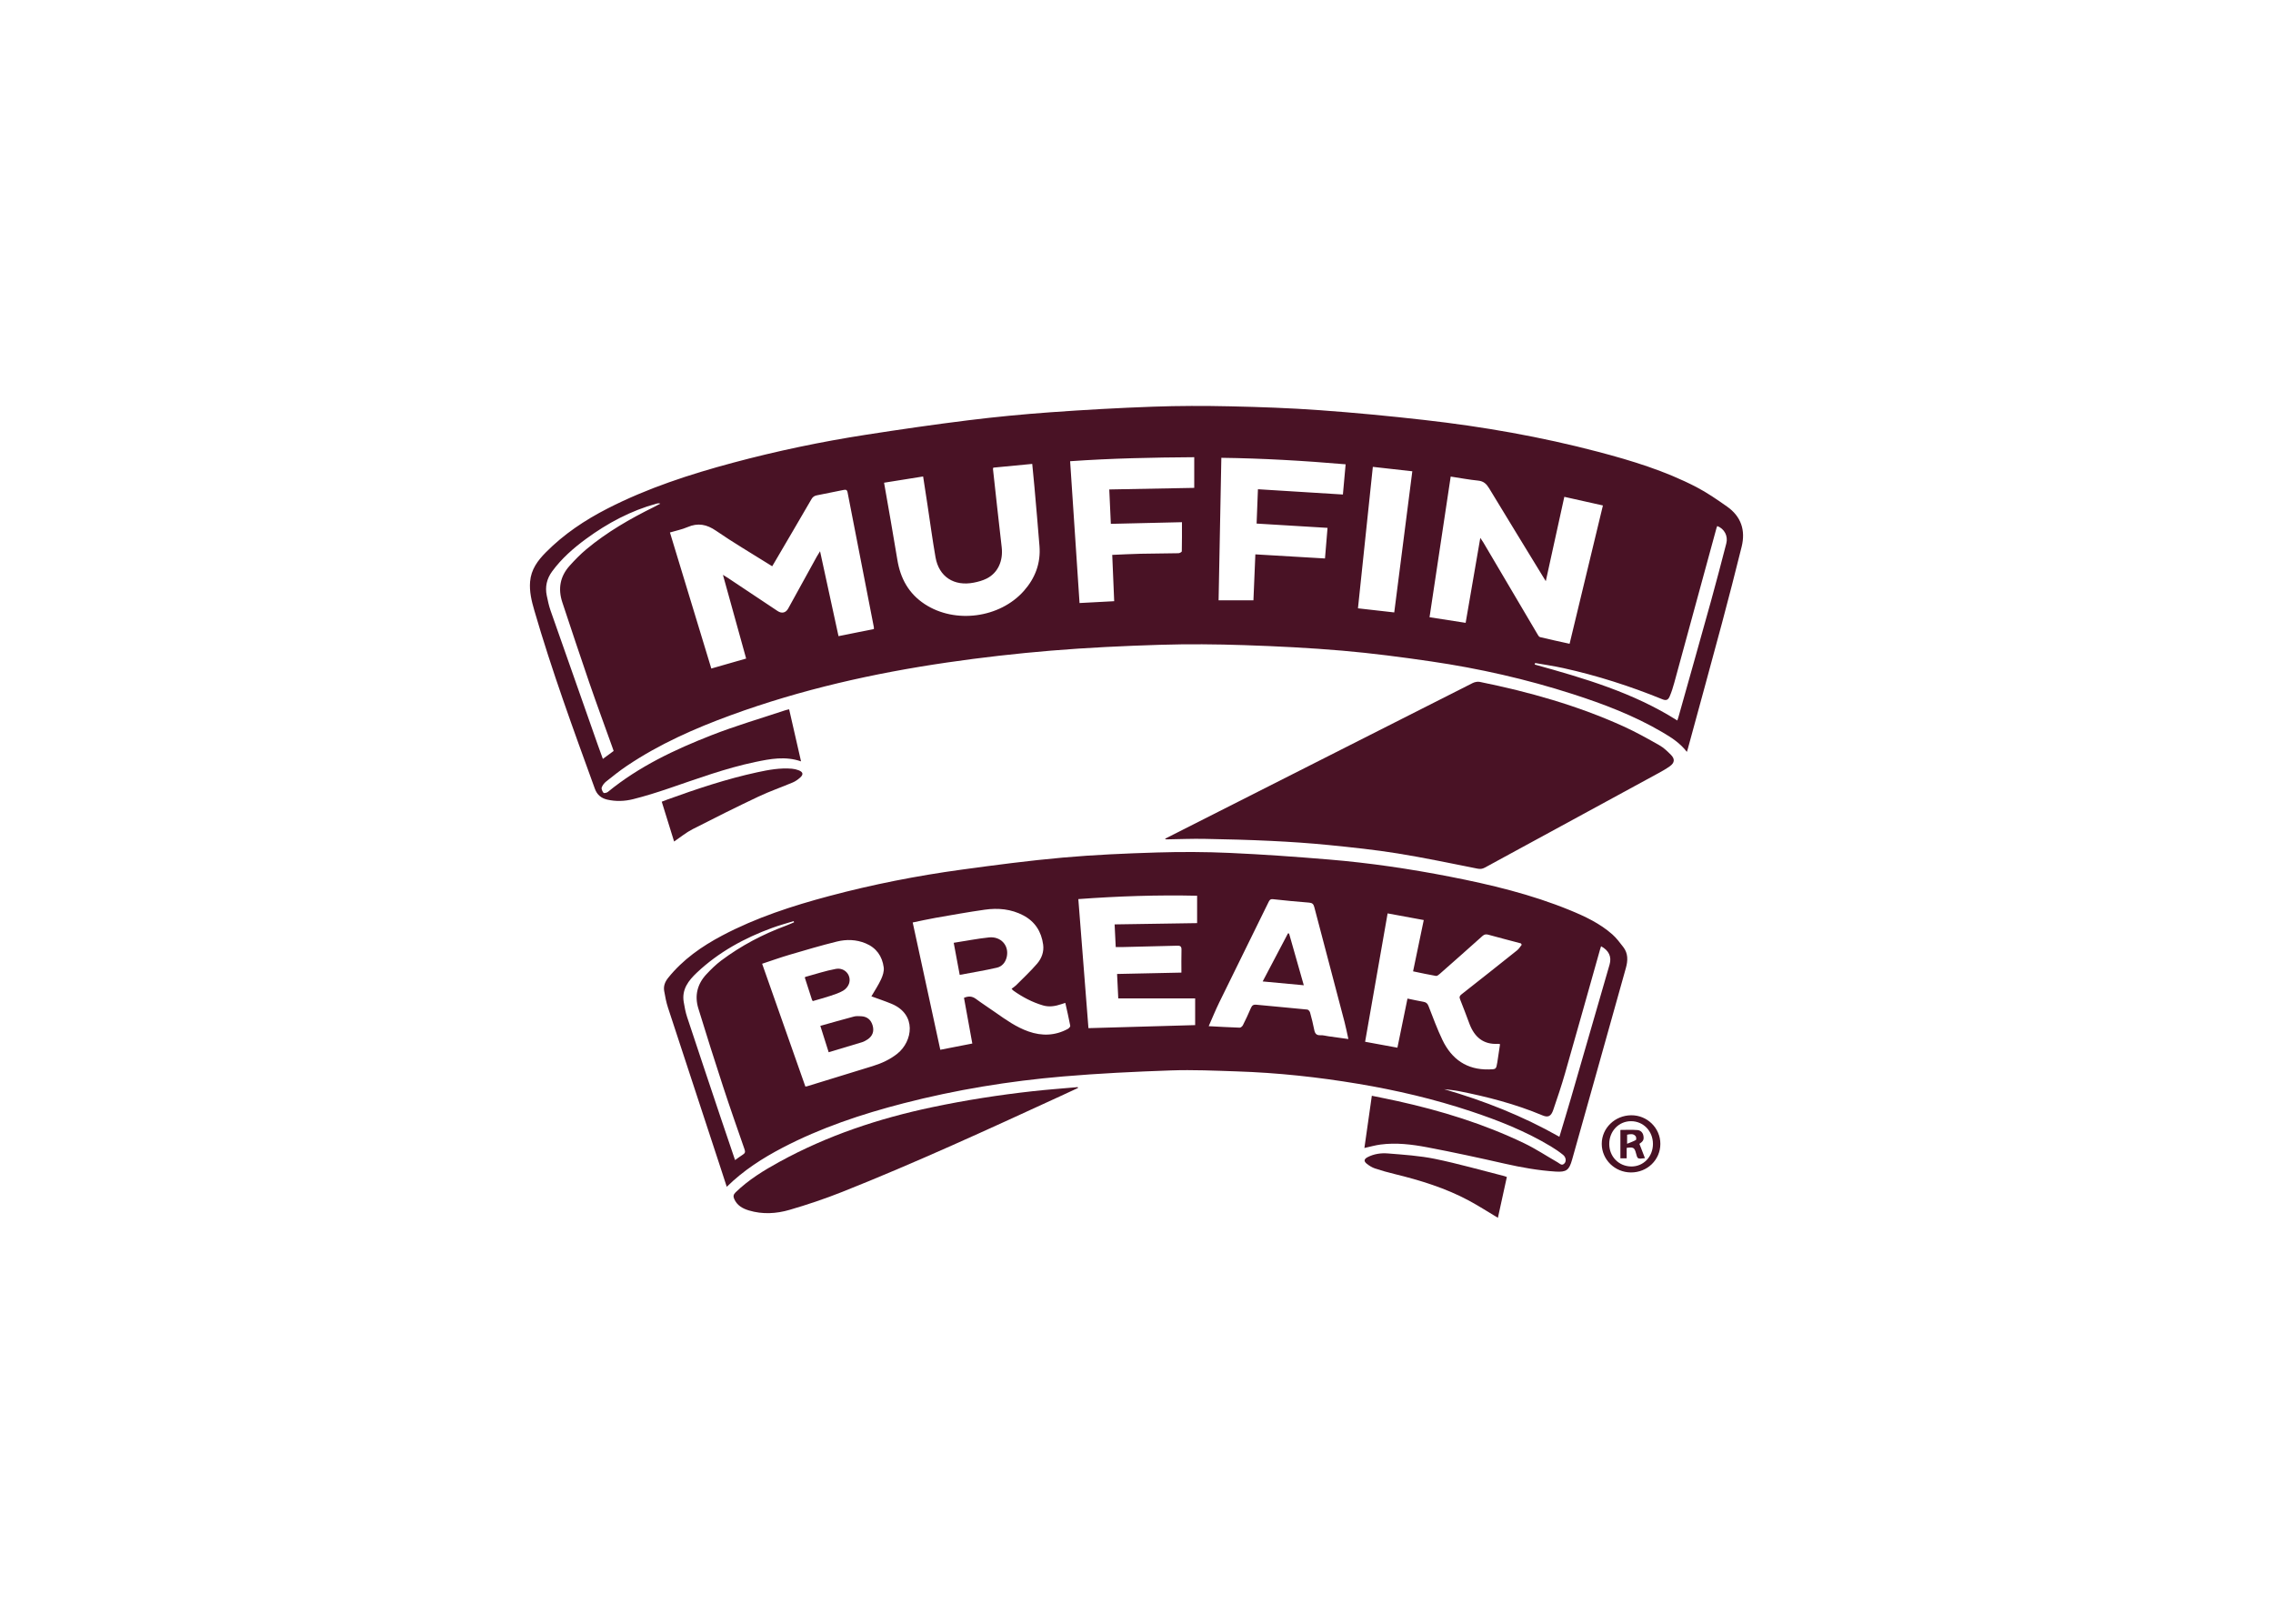 <svg clip-rule="evenodd" fill-rule="evenodd" stroke-linejoin="round" stroke-miterlimit="2" viewBox="0 0 560 400" xmlns="http://www.w3.org/2000/svg"><g fill="#491225" fill-rule="nonzero"><path d="m415.594 185.223c-1.68-2.193-3.864-3.573-6.09-4.879-6.954-4.077-14.44-6.919-22.082-9.379-11.379-3.663-23.006-6.293-34.823-8.024-7.271-1.064-14.571-2.02-21.891-2.651-8.021-.691-16.075-1.094-24.125-1.362-6.938-.233-13.898-.295-20.836-.082-8.94.276-17.887.699-26.798 1.436-8.56.709-17.113 1.68-25.612 2.922-18.129 2.645-35.951 6.653-53.2 12.955-8.987 3.284-17.707 7.139-25.683 12.501-1.767 1.189-3.441 2.525-5.108 3.855-.474.378-.916.93-1.103 1.491-.119.361.17.954.451 1.302.112.136.8 0 1.06-.214 7.661-6.277 16.502-10.442 25.618-14.005 5.939-2.323 12.086-4.11 18.142-6.132.266-.089.544-.134.907-.219.979 4.285 1.948 8.516 2.932 12.826-3.868-1.345-7.603-.619-11.303.157-7.302 1.531-14.286 4.12-21.326 6.517-2.886.981-5.801 1.899-8.755 2.638-2.067.516-4.229.597-6.349.11-1.491-.342-2.52-1.181-3.068-2.693-5.278-14.553-10.611-29.088-14.926-43.969-.667-2.295-1.227-4.589-1.026-7.036.245-3.014 1.878-5.197 3.888-7.226 4.441-4.486 9.613-7.937 15.204-10.797 9.822-5.025 20.243-8.417 30.857-11.262 10.822-2.903 21.78-5.193 32.849-6.911 8.361-1.298 16.74-2.515 25.137-3.556 6.727-.835 13.484-1.487 20.247-1.973 8.415-.604 16.844-1.077 25.274-1.379 6.335-.227 12.685-.229 19.022-.089 7.355.162 14.713.422 22.046.951 8.604.619 17.197 1.443 25.769 2.413 14.461 1.632 28.774 4.142 42.861 7.847 8.315 2.188 16.529 4.705 24.189 8.681 2.642 1.372 5.117 3.093 7.56 4.807 3.464 2.432 4.592 5.852 3.585 9.909-1.563 6.292-3.173 12.573-4.851 18.836-2.772 10.349-5.614 20.677-8.429 31.015-.048.182-.114.358-.214.669m-200.293-30.262c0-.239.015-.337-.002-.429-2.164-11.08-4.335-22.159-6.481-33.241-.135-.694-.488-.696-1.015-.588-2.183.448-4.365.888-6.549 1.317-.594.115-1 .372-1.325.932-3.014 5.204-6.066 10.389-9.106 15.577-.185.316-.374.63-.574.968-.376-.233-.647-.399-.915-.567-4.314-2.708-8.717-5.287-12.908-8.174-2.315-1.593-4.461-2.011-7.035-.907-1.379.591-2.885.892-4.336 1.322 3.422 11.249 6.802 22.368 10.194 33.518 2.878-.824 5.676-1.625 8.581-2.456-1.901-6.852-3.782-13.634-5.718-20.622.536.333.892.539 1.23.764 4.083 2.715 8.167 5.43 12.246 8.153 1.019.679 2.015.446 2.595-.608 2.345-4.265 4.693-8.53 7.046-12.791.223-.406.48-.793.809-1.332 1.54 7.079 3.036 13.964 4.548 20.916 2.955-.593 5.814-1.17 8.715-1.752m149.401-22.459c.344.515.55.791.724 1.084 4.431 7.51 8.856 15.021 13.293 22.526.185.316.415.765.703.835 2.398.586 4.814 1.098 7.282 1.644 2.74-11.377 5.463-22.673 8.209-34.075-3.19-.712-6.306-1.409-9.509-2.124-1.521 6.922-3.019 13.745-4.565 20.778-.27-.44-.402-.655-.533-.869-4.48-7.332-8.974-14.656-13.424-22.006-.648-1.072-1.355-1.763-2.696-1.897-2.234-.223-4.448-.645-6.776-.998-1.744 11.595-3.473 23.089-5.212 34.648 3.052.476 5.954.927 8.895 1.385 1.203-6.98 2.384-13.826 3.609-20.931m-137.27-15.126c-3.309.529-6.461 1.033-9.622 1.538 1.117 6.439 2.251 12.698 3.271 18.973.748 4.605 2.797 8.345 6.75 10.937 7.481 4.905 18.499 3.441 24.43-3.265 2.784-3.146 4.171-6.814 3.838-11.041-.38-4.854-.818-9.707-1.241-14.559-.163-1.86-.354-3.715-.543-5.679-3.282.316-6.462.62-9.593.921-.053.204-.089.266-.081.325.71 6.421 1.4 12.845 2.148 19.262.393 3.377-.922 6.338-3.705 7.738-.977.491-2.083.792-3.164 1.004-4.89.958-8.592-1.454-9.433-6.242-.748-4.261-1.317-8.55-1.968-12.828-.354-2.323-.711-4.643-1.087-7.084m63.768 11.264c-5.929.137-11.704.273-17.52.409-.129-2.844-.255-5.589-.387-8.473 7.05-.132 13.95-.26 20.934-.391v-7.554c-10.236.066-20.375.272-30.579.99.779 11.714 1.55 23.318 2.32 34.935 2.918-.153 5.673-.299 8.536-.452-.161-3.832-.318-7.573-.48-11.409 2.388-.098 4.671-.227 6.955-.278 3.122-.068 6.246-.064 9.367-.132.287-.006.813-.295.816-.462.055-2.32.038-4.64.038-7.184m40.324-14.257c-10.283-.879-20.398-1.468-30.62-1.602-.227 11.744-.45 23.348-.677 35.107h8.583c.156-3.746.313-7.489.474-11.321 5.761.34 11.428.673 17.154 1.011.211-2.538.415-4.989.627-7.538-5.888-.357-11.627-.704-17.475-1.058.108-2.768.215-5.516.329-8.458 7.027.435 13.937.864 20.933 1.299.223-2.465.442-4.891.672-7.44m6.703.627c-1.23 11.695-2.447 23.254-3.666 34.848 3.057.346 5.95.673 8.94 1.013 1.487-11.608 2.965-23.157 4.452-34.77-3.315-.372-6.467-.726-9.726-1.091m39.982 48.319c-.032.127-.068.254-.102.38 12.184 3.375 24.304 6.916 35.133 13.785.101-.297.193-.535.261-.779 2.683-9.544 5.386-19.083 8.037-28.637 1.309-4.716 2.539-9.453 3.769-14.191.48-1.846-.47-3.622-2.222-4.302-.058.143-.134.285-.175.434-3.472 12.725-6.935 25.451-10.416 38.172-.31 1.13-.661 2.26-1.118 3.335-.411.966-.913 1.107-1.815.739-7.932-3.237-16.063-5.839-24.428-7.687-2.289-.504-4.615-.837-6.924-1.249m-227.025 21.67c-.106-.31-.195-.578-.291-.845-1.907-5.326-3.868-10.636-5.711-15.984-2.267-6.579-4.446-13.189-6.642-19.791-1.105-3.324-.561-6.376 1.79-8.993 1.294-1.442 2.658-2.846 4.146-4.085 5.066-4.222 10.742-7.496 16.639-10.401.529-.26 1.043-.551 1.565-.829-.365-.132-.658-.078-.943 0-6.341 1.748-12.039 4.794-17.316 8.656-3.148 2.305-6.064 4.862-8.39 8.037-1.323 1.804-1.774 3.788-1.323 5.961.257 1.242.52 2.496.937 3.691 3.861 11.042 7.755 22.074 11.644 33.107.395 1.125.811 2.243 1.242 3.432.927-.686 1.746-1.289 2.653-1.956"/><path d="m336.148 282.801c.601-4.225 1.206-8.467 1.831-12.866 2.16.446 4.267.856 6.36 1.319 10.745 2.377 21.217 5.597 31.152 10.37 2.857 1.372 5.522 3.146 8.282 4.724.51.291 1.008.947 1.665.246.494-.527.386-1.517-.359-2.116-.941-.756-1.946-1.442-2.98-2.064-6.194-3.73-12.873-6.377-19.702-8.65-9.069-3.018-18.347-5.193-27.772-6.771-9.903-1.659-19.867-2.732-29.903-3.061-5.412-.179-10.837-.427-16.241-.24-8.875.307-17.758.733-26.603 1.489-13.267 1.134-26.389 3.282-39.296 6.614-10.31 2.66-20.368 6.016-29.837 10.965-4.928 2.576-9.579 5.567-13.696 9.601-.497-1.527-.954-2.951-1.423-4.374-4.357-13.256-8.726-26.508-13.059-39.773-.431-1.32-.691-2.705-.931-4.077-.216-1.225.202-2.285.992-3.267 3.626-4.509 8.248-7.736 13.3-10.406 8.347-4.411 17.26-7.302 26.34-9.722 10.738-2.865 21.63-5.006 32.635-6.51 8.291-1.134 16.598-2.226 24.931-2.969 7.702-.687 15.444-1.022 23.176-1.258 5.981-.183 11.984-.161 17.961.108 8.14.362 16.273.948 24.392 1.621 10.03.831 19.981 2.301 29.858 4.231 10.058 1.963 20.009 4.348 29.527 8.246 3.749 1.536 7.42 3.261 10.489 5.977 1.013.895 1.835 2.018 2.676 3.093 1.235 1.58 1.164 3.369.653 5.187-2.405 8.603-4.814 17.205-7.229 25.804-2.001 7.132-4.016 14.259-6.015 21.392-.725 2.585-1.383 3.12-4.057 2.95-4.232-.272-8.388-1.007-12.526-1.946-6.355-1.444-12.724-2.829-19.126-4.04-3.78-.716-7.629-1.183-11.497-.675-1.279.168-2.532.535-3.968.849m-121.463-37.356c.805-1.389 1.712-2.74 2.388-4.198.416-.894.771-1.99.648-2.929-.362-2.761-1.823-4.849-4.484-5.941-2.292-.941-4.699-1.011-7.038-.433-3.914.964-7.784 2.111-11.652 3.25-2.275.669-4.512 1.474-6.781 2.222 3.575 10.151 7.116 20.198 10.657 30.256.221-.037.348-.053.467-.086 5.374-1.652 10.75-3.301 16.122-4.96 2.201-.681 4.272-1.618 6.09-3.077 3.741-2.999 4.849-9.657-1.466-12.271-1.641-.678-3.328-1.236-4.951-1.833m10.177-18.196c2.279 10.508 4.533 20.908 6.799 31.359 2.651-.516 5.249-1.024 7.887-1.538-.701-3.853-1.377-7.566-2.05-11.26 1.092-.457 2.001-.429 2.931.261 1.561 1.156 3.199 2.205 4.788 3.322 2.581 1.81 5.147 3.643 8.161 4.703 3.32 1.168 6.561 1.06 9.688-.618.278-.149.656-.561.614-.782-.353-1.863-.791-3.711-1.22-5.639-.392.125-.686.216-.979.316-1.472.495-2.963.763-4.497.314-2.655-.777-5.065-2.053-7.313-3.645-.166-.119-.287-.297-.446-.463.402-.308.792-.543 1.103-.854 1.748-1.756 3.568-3.451 5.18-5.323 1.111-1.293 1.733-2.922 1.491-4.702-.433-3.201-1.998-5.672-4.896-7.199-2.99-1.576-6.211-1.867-9.48-1.402-4.063.576-8.107 1.306-12.149 2.01-1.87.326-3.724.753-5.612 1.14m70.07.158v-6.747c-9.746-.222-19.491.111-29.264.829.839 10.714 1.669 21.302 2.491 31.793 8.781-.25 17.484-.497 26.29-.749v-6.572h-18.942c-.092-1.91-.191-3.898-.294-6.029 5.319-.112 10.521-.222 15.851-.335 0-1.904-.036-3.749.018-5.589.022-.794-.223-1.064-1.023-1.039-4.455.132-8.913.228-13.371.332-.589.011-1.179.002-1.808.002-.093-1.869-.178-3.632-.274-5.582 6.799-.106 13.475-.207 20.327-.314m79.979 5.325c-.074-.111-.148-.225-.219-.336-2.669-.705-5.342-1.395-8.003-2.13-.582-.16-.983-.113-1.453.308-3.484 3.128-6.993 6.227-10.506 9.32-.27.238-.665.571-.945.523-1.869-.321-3.721-.735-5.648-1.132.882-4.242 1.742-8.371 2.63-12.635-2.966-.546-5.886-1.085-8.902-1.641-1.863 10.628-3.699 21.1-5.546 31.625 2.733.502 5.312.975 7.959 1.46.839-4.096 1.658-8.091 2.48-12.099 1.424.291 2.698.573 3.979.803.624.112.956.403 1.196 1.017 1.1 2.81 2.134 5.658 3.437 8.373 2.279 4.741 6.004 7.384 11.438 7.26 1.776-.043 1.793-.011 2.077-1.716.247-1.491.451-2.991.678-4.505-.255-.043-.38-.09-.501-.083-3.62.214-5.782-1.67-7.016-4.881-.773-2.016-1.494-4.055-2.316-6.052-.248-.597-.138-.884.336-1.257 4.582-3.599 9.155-7.212 13.707-10.852.454-.361.762-.908 1.138-1.37m-77.126 20.062c2.677.138 5.156.287 7.636.367.262.01.653-.331.791-.607.698-1.393 1.367-2.802 1.969-4.238.28-.669.648-.875 1.361-.805 4.182.41 8.367.769 12.547 1.192.251.027.589.427.667.712.389 1.41.75 2.831 1.026 4.265.176.917.533 1.395 1.549 1.348.656-.033 1.323.168 1.984.26 1.595.222 3.19.441 4.883.675-.334-1.495-.597-2.865-.95-4.21-2.478-9.439-4.979-18.87-7.451-28.308-.187-.711-.482-1.026-1.264-1.087-2.984-.228-5.962-.525-8.936-.848-.695-.076-.877.33-1.105.795-4.04 8.218-8.096 16.429-12.115 24.658-.914 1.876-1.7 3.815-2.592 5.831m96.672-19.686c-.104.325-.197.594-.275.866-2.866 10.154-5.708 20.319-8.614 30.466-.866 3.023-1.875 6.007-2.893 8.983-.546 1.598-1.281 1.922-2.659 1.343-6.657-2.796-13.603-4.591-20.666-5.984-.592-.117-1.195-.193-1.794-.27-.589-.078-1.183-.132-1.774-.198 9.901 2.866 19.389 6.617 28.406 11.727.966-3.23 1.935-6.385 2.856-9.554 3.182-10.958 6.356-21.919 9.51-32.887.552-1.918-.189-3.463-2.098-4.491m-213.36 52.672c.69-.487 1.293-.95 1.933-1.355.507-.321.63-.64.416-1.25-1.797-5.163-3.607-10.321-5.308-15.518-2.092-6.4-4.127-12.821-6.098-19.26-.959-3.137-.24-6.009 2.009-8.405 1.13-1.204 2.324-2.381 3.639-3.368 4.894-3.669 10.263-6.483 15.998-8.605.657-.244 1.296-.544 1.944-.818-.036-.096-.07-.191-.104-.287-1.75.546-3.522 1.024-5.241 1.649-6.882 2.512-13.214 5.973-18.585 11.028-2.074 1.954-3.771 4.129-3.252 7.245.208 1.251.442 2.515.837 3.715 2.721 8.237 5.482 16.46 8.239 24.684 1.172 3.493 2.364 6.98 3.573 10.545"/><path d="m287.094 206.584c4.397-2.226 8.796-4.45 13.193-6.676 20.831-10.55 41.662-21.103 62.504-31.628.522-.263 1.232-.412 1.792-.298 12.148 2.469 24.039 5.808 35.36 10.94 3.036 1.376 5.958 3.016 8.862 4.656 1.062.599 1.986 1.491 2.859 2.364 1.018 1.019.931 1.963-.248 2.808-1.003.72-2.101 1.321-3.189 1.912-14.142 7.699-28.291 15.384-42.433 23.082-.586.319-1.113.372-1.79.24-6.549-1.296-13.085-2.685-19.672-3.745-5.62-.906-11.294-1.501-16.961-2.068-4.719-.47-9.458-.788-14.197-1.016-5.468-.265-10.946-.407-16.424-.506-3.056-.057-6.115.075-9.172.121-.151.002-.304-.011-.456-.022-.009-.057-.018-.111-.028-.166"/><path d="m265.585 268.018c-1.516.702-3.031 1.413-4.55 2.11-17.712 8.141-35.421 16.292-53.542 23.494-4.246 1.687-8.598 3.148-12.984 4.425-3.257.949-6.657 1.145-9.997.142-1.565-.469-2.931-1.234-3.628-2.844-.273-.627-.199-1.085.328-1.599 3.205-3.127 6.982-5.432 10.869-7.562 11.786-6.456 24.384-10.646 37.496-13.414 8.227-1.736 16.522-3.033 24.874-3.959 3.683-.408 7.383-.674 11.075-1.005.021.07.04.142.059.212"/><path d="m166.079 207.302c-.979-3.15-1.994-6.417-3.046-9.809.485-.186.943-.372 1.404-.538 7.261-2.627 14.58-5.074 22.14-6.71 2.802-.607 5.624-1.121 8.513-.879.561.048 1.134.182 1.661.382 1.111.425 1.247 1.038.37 1.812-.538.48-1.16.921-1.822 1.2-2.806 1.189-5.702 2.179-8.452 3.483-5.455 2.583-10.859 5.276-16.229 8.031-1.593.816-3.005 1.991-4.539 3.029"/><path d="m369.04 300c-2.45-1.461-4.748-2.952-7.152-4.242-5.784-3.103-12.012-5.008-18.361-6.557-1.602-.393-3.201-.828-4.764-1.355-.735-.247-1.44-.688-2.048-1.177-.763-.616-.661-1.141.208-1.597 1.574-.826 3.32-1.066 5.017-.928 3.894.316 7.828.565 11.642 1.351 5.721 1.178 11.352 2.791 17.021 4.224.182.043.355.122.641.223-.734 3.346-1.465 6.683-2.204 10.058"/><path d="m401.811 288.824c-3.958-.01-7.178-3.165-7.188-7.031-.01-3.881 3.241-7.031 7.281-7.054 3.934-.021 7.158 3.15 7.158 7.045.002 3.938-3.209 7.055-7.251 7.04m5.427-7.023c-.001-3.154-2.36-5.601-5.396-5.603-3.025-.004-5.376 2.456-5.371 5.618.006 3.129 2.359 5.521 5.454 5.54 2.98.016 5.315-2.422 5.313-5.555"/><path d="m204.159 259.213c-.694-2.196-1.353-4.28-2.054-6.497 2.787-.78 5.529-1.566 8.285-2.298.541-.142 1.142-.1 1.714-.077 1.512.058 2.485.854 2.895 2.314.395 1.406-.022 2.576-1.26 3.402-.422.279-.881.536-1.359.686-2.698.831-5.406 1.629-8.221 2.469"/><path d="m200.239 246.617c-.112-.19-.174-.265-.202-.352-.588-1.812-1.172-3.626-1.748-5.417.045-.085.064-.176.106-.186 2.507-.682 4.99-1.517 7.539-1.98 2.232-.408 3.944 1.646 3.222 3.683-.232.657-.818 1.328-1.425 1.68-.973.569-2.08.926-3.161 1.283-1.412.468-2.85.852-4.331 1.288"/><path d="m236.443 240.155c-.506-2.709-.98-5.249-1.475-7.9 2.97-.465 5.806-1.02 8.669-1.325 2.986-.315 5.038 2.043 4.39 4.83-.307 1.323-1.153 2.328-2.4 2.617-3.012.699-6.073 1.191-9.184 1.778"/><path d="m321.218 242.713c-3.459-.321-6.711-.623-10.133-.941 2.116-4.019 4.176-7.93 6.235-11.842.089.011.18.027.27.038 1.195 4.199 2.389 8.395 3.628 12.747"/><path d="m405.266 285.303c-1.831.237-1.831.237-2.207-1.215-.358-1.383-.654-1.562-2.294-1.313v2.566h-1.548v-6.989c1.41 0 2.823-.083 4.218.032.742.062 1.324.602 1.458 1.436.154.943-.06 1.323-.986 1.961.459 1.191.903 2.338 1.359 3.521m-4.392-3.538c.862-.355 1.55-.582 2.162-.935.126-.074.108-.713-.058-.922-.558-.705-1.333-.531-2.104-.384z"/></g></svg>